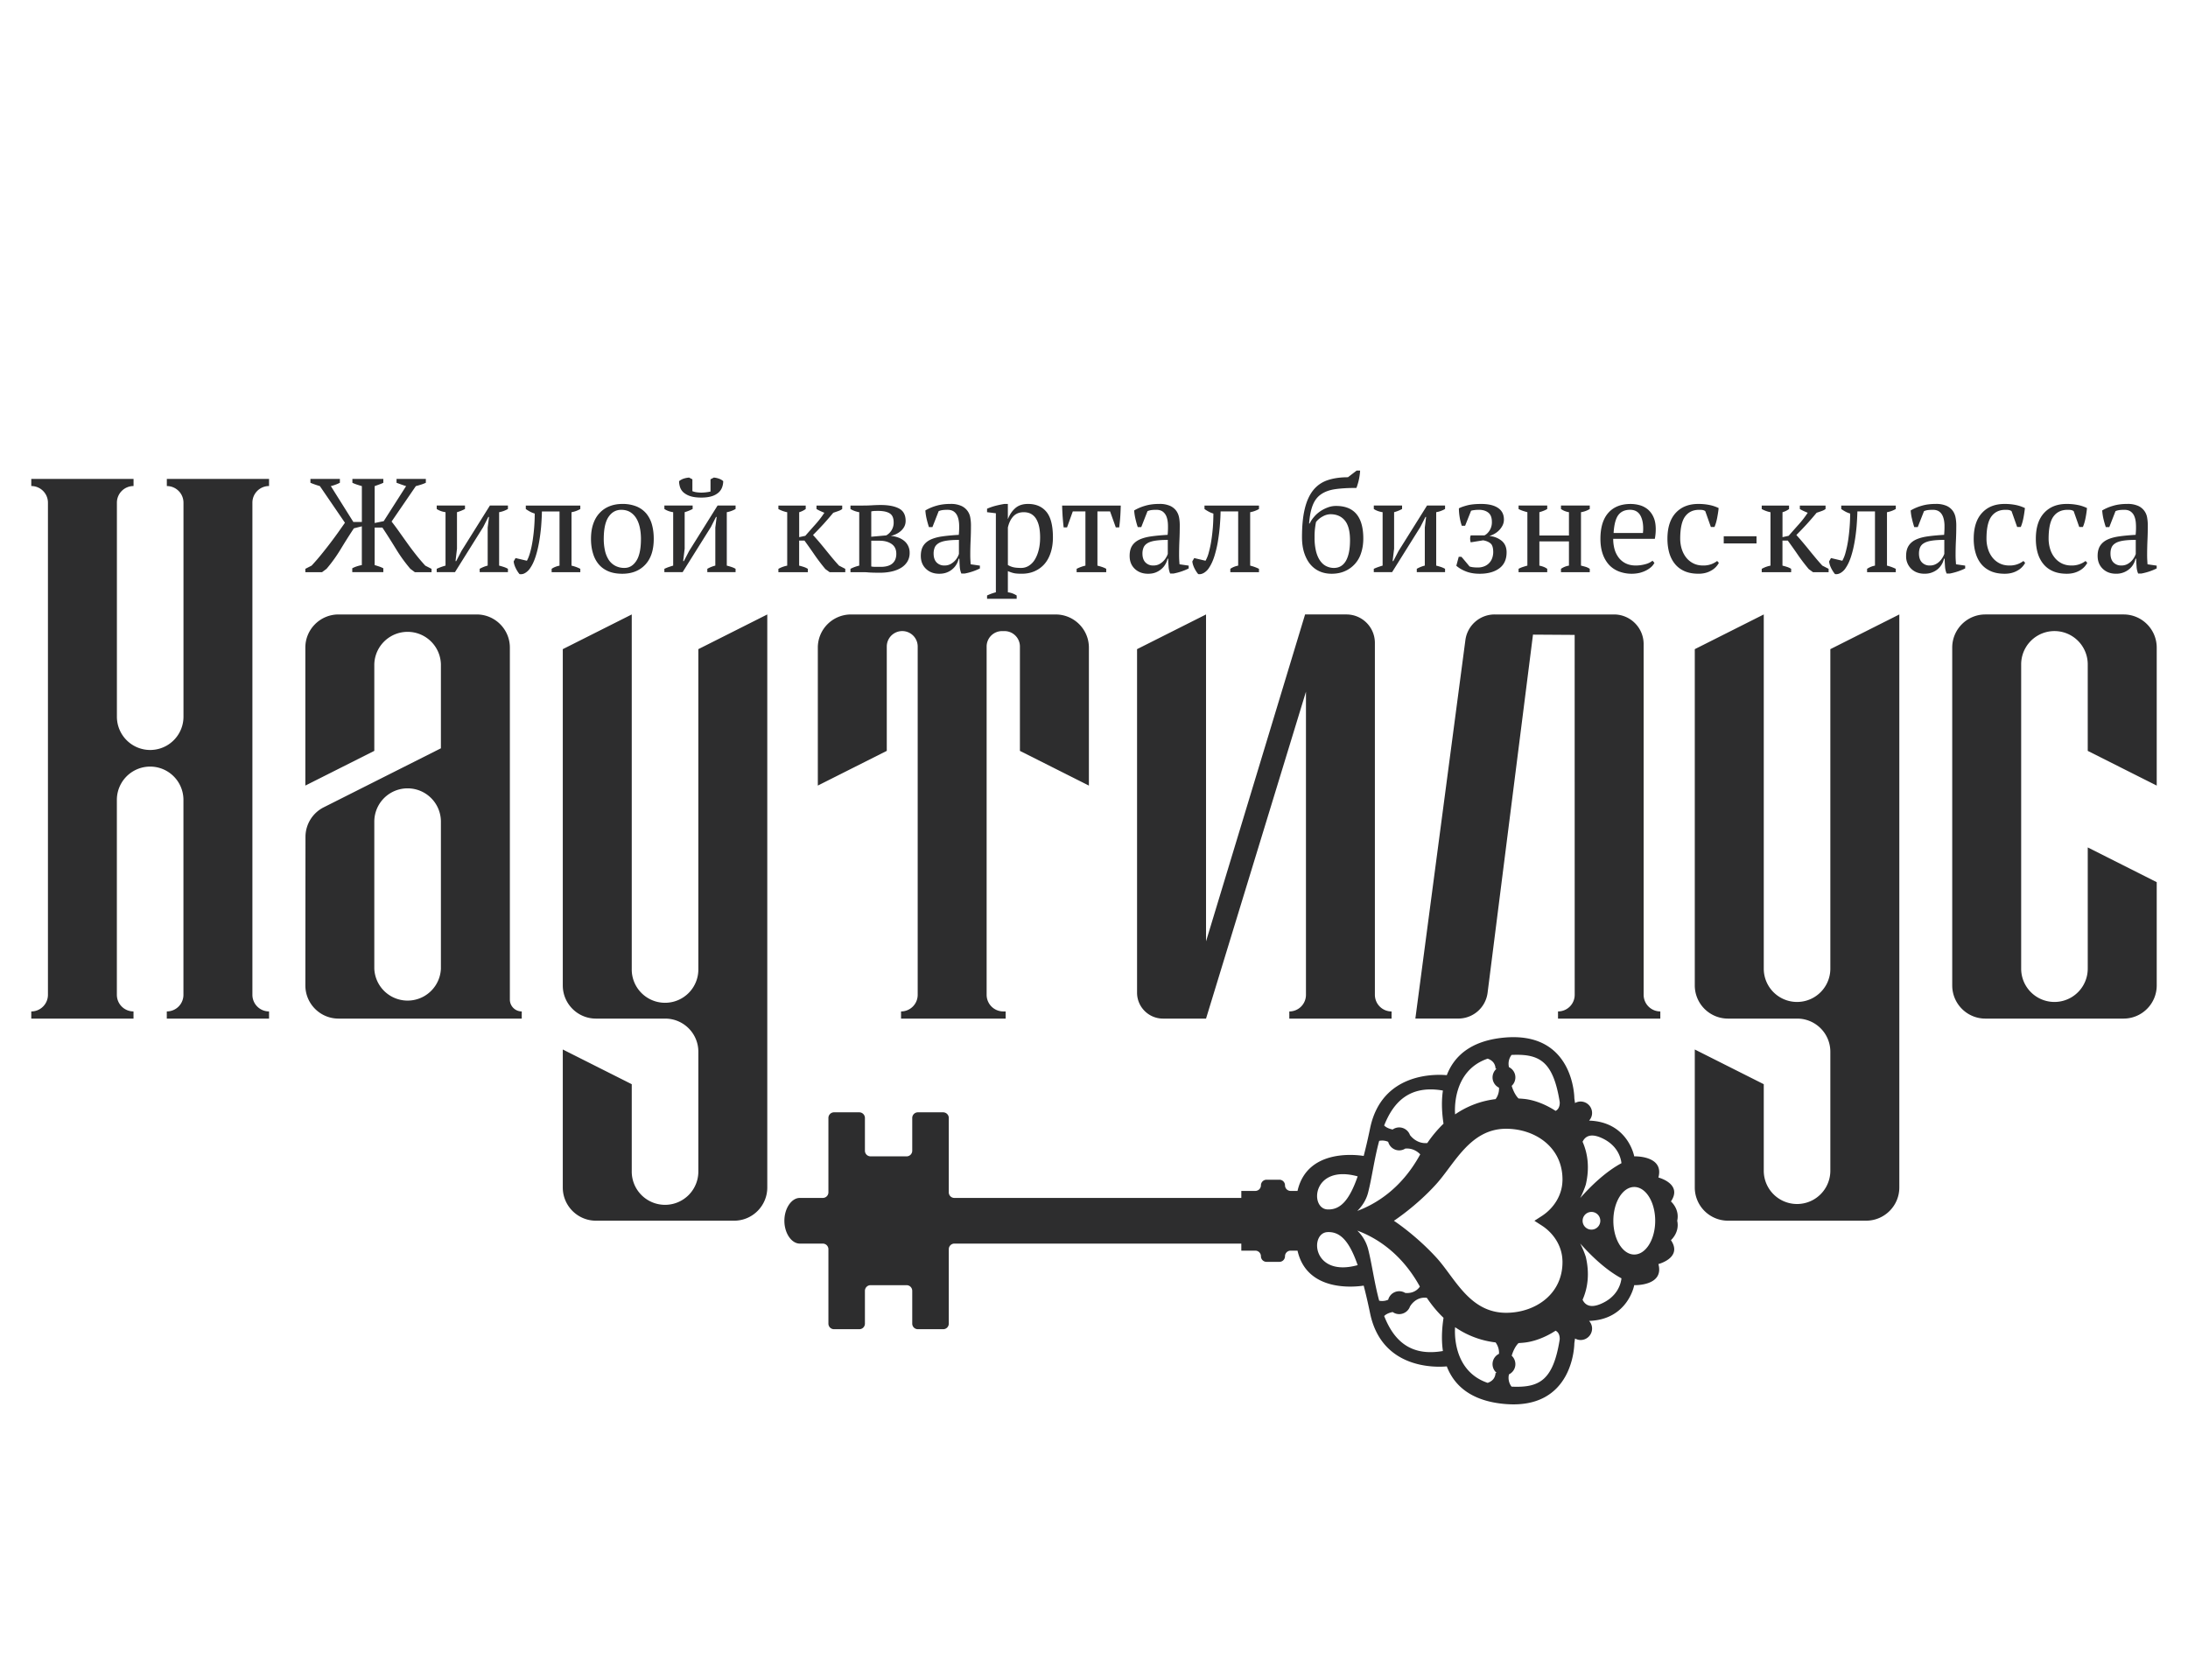 <svg xmlns="http://www.w3.org/2000/svg" width="112" height="86"><path d="M79.752 51.785v.367h5.237v-.367a.853.853 0 01-.854-.852V32.978c0-.838-.68-1.518-1.518-1.518h-6.11a1.51 1.51 0 00-1.496 1.313L72.45 52.15h2.197a1.51 1.51 0 001.5-1.32l2.324-18.337 2.133.014.002 18.427c0 .47-.381.851-.854.851M8.54 24.886c.471 0 .852.381.852.852v10.957a1.704 1.704 0 01-3.408 0V25.737c0-.471.382-.852.852-.852v-.365H1.601v.365c.471 0 .853.381.853.852v25.196a.852.852 0 01-.853.852v.367h5.233v-.367a.852.852 0 01-.852-.852v-9.979a1.704 1.704 0 113.408 0v9.979a.851.851 0 01-.852.852v.367h5.234v-.367a.851.851 0 01-.852-.852V25.737c0-.471.381-.852.852-.852v-.365H8.54v.366zm58.265 6.574l-5.07 16.737V31.46l-3.531 1.777v17.587c0 .734.596 1.328 1.328 1.328h2.203l5.115-16.737v15.519a.851.851 0 01-.852.852v.367h5.234v-.367a.853.853 0 01-.854-.852V32.917c0-.805-.65-1.457-1.457-1.457h-2.116zM35.747 49.596a1.705 1.705 0 11-3.409 0V31.46l-3.53 1.777v17.216c0 .939.761 1.699 1.697 1.699h3.543c.938 0 1.699.76 1.699 1.697v6.092a1.705 1.705 0 11-3.409 0v-4.43l-3.53-1.777V60.8c0 .938.761 1.699 1.697 1.699h7.074c.938 0 1.697-.762 1.697-1.699V31.46l-3.529 1.777v16.359zm57.945 0a1.704 1.704 0 11-3.408 0V31.46l-3.531 1.777v17.216a1.7 1.7 0 001.699 1.699h3.541c.939 0 1.699.76 1.699 1.697v6.092a1.704 1.704 0 11-3.408 0v-4.43l-3.531-1.777V60.8a1.7 1.7 0 001.699 1.699h7.07c.939 0 1.701-.762 1.701-1.699V31.46l-3.531 1.777v16.359zm-67.593 1.582V33.157c0-.938-.761-1.697-1.698-1.697h-7.072c-.938 0-1.699.76-1.699 1.697v7.064l3.53-1.777v-4.43a1.705 1.705 0 013.409 0v4.299l-5.996 3.02a1.697 1.697 0 00-.936 1.516l-.006 7.604c0 .939.76 1.699 1.698 1.699h9.378v-.367a.608.608 0 01-.608-.607m-3.53-1.582a1.706 1.706 0 01-3.409 0v-7.528a1.704 1.704 0 113.409 0v7.528zm19.294-16.439v7.064l3.53-1.777v-5.342a.79.79 0 111.582 0v17.831a.851.851 0 01-.852.852v.367h5.355v-.367h-.121a.852.852 0 01-.853-.852v-17.83a.79.79 0 01.79-.791h.123a.79.79 0 01.791.791v5.342l3.531 1.777v-7.064c0-.938-.762-1.697-1.699-1.697H43.56a1.696 1.696 0 00-1.697 1.696M108.7 31.46h-7.072c-.938 0-1.697.76-1.697 1.697v17.296c0 .939.76 1.699 1.697 1.699h7.072c.939 0 1.699-.76 1.699-1.699v-5.286l-3.531-1.779v6.208a1.704 1.704 0 11-3.408 0V34.015a1.704 1.704 0 013.408 0v4.43l3.531 1.777v-7.064c0-.938-.76-1.698-1.699-1.698m-91.985-2.336c.268-.313.506-.645.716-.992s.437-.709.683-1.081l.408-.103v1.984c-.19.037-.354.092-.49.164v.199h1.59v-.199a1.611 1.611 0 00-.216-.092c-.075-.024-.151-.049-.228-.072V27.01h.395c.246.372.479.74.7 1.102.22.362.465.699.733 1.013l.232.172h.852v-.172l-.32-.164c-.168-.182-.33-.372-.487-.572s-.308-.4-.45-.6l-.413-.58a11.366 11.366 0 00-.376-.506l1.242-1.814c.086-.022.173-.048.26-.075.086-.026.17-.059.252-.095v-.199h-1.5v.198l.234.085c.08.029.165.058.256.085l-1.146 1.795-.463.095v-1.89c.09-.031.174-.061.248-.089a1.65 1.65 0 00.195-.081v-.198h-1.584v.198c.064.031.137.061.219.088s.171.055.266.082v1.836h-.436l-1.152-1.836a2.184 2.184 0 00.463-.17v-.198H15.89v.198c.137.059.298.115.484.17l1.283 1.877-.348.494a22.998 22.998 0 01-.867 1.136c-.16.196-.322.384-.492.565l-.32.164v.172h.854l.231-.172zm8.022-2.143l.26-.512h.035l-.068.54v1.95a1.65 1.65 0 00-.41.164v.17H26v-.17a1.141 1.141 0 00-.205-.092 4.922 4.922 0 00-.246-.072v-2.735c.154-.026.305-.081.451-.163v-.178h-.922l-1.46 2.333-.265.513h-.035l.074-.635v-1.87a2.2 2.2 0 00.41-.163v-.178h-1.447v.178c.124.082.274.137.451.163v2.735a2.995 2.995 0 00-.452.164v.17h.936l1.447-2.312zm3.501 2.143v.172h1.467v-.172a1.75 1.75 0 00-.198-.088 2.14 2.14 0 00-.252-.076v-2.735c.154-.027.305-.081.45-.163v-.178h-2.79v.178c.063.045.133.088.207.129.076.041.158.076.25.103a9.167 9.167 0 01-.106 1.378c-.034.219-.075.418-.126.601s-.107.328-.17.437l-.58-.137-.096.171c.01.104.044.22.105.345s.127.227.195.305a.41.41 0 00.279-.053.78.78 0 00.279-.275c.105-.154.193-.348.266-.576.074-.23.133-.476.178-.737.046-.262.08-.528.104-.798.021-.271.035-.527.04-.768h.901v2.775c-.16.031-.295.086-.403.162m2.408-.234c.132.156.298.277.498.361s.437.125.71.125c.49 0 .882-.154 1.174-.463.291-.309.436-.75.436-1.324 0-.268-.03-.511-.092-.73a1.53 1.53 0 00-.286-.563 1.306 1.306 0 00-.502-.365 1.874 1.874 0 00-.729-.129c-.241 0-.461.04-.658.119-.198.08-.368.195-.508.349-.143.151-.25.339-.325.56s-.112.474-.112.76c0 .27.033.513.1.733.063.221.162.409.294.567m.505-2.426c.164-.242.38-.361.648-.361.178 0 .33.039.457.115a.943.943 0 01.313.318c.083.133.142.291.181.471s.059.373.059.582c0 .51-.078.885-.236 1.126-.156.241-.357.362-.604.362a.971.971 0 01-.49-.117.914.914 0 01-.332-.316 1.467 1.467 0 01-.184-.475 2.762 2.762 0 01-.058-.58c.001-.508.082-.885.246-1.125zm5.24.517l.259-.512h.034l-.068.54v1.95a1.666 1.666 0 00-.41.164v.17h1.447v-.17c-.059-.035-.127-.066-.205-.092s-.158-.049-.245-.072v-2.735c.154-.026.304-.081.45-.163v-.178h-.921l-1.46 2.333-.266.513h-.035l.076-.635v-1.87a2.315 2.315 0 00.408-.163v-.178h-1.446v.178c.124.082.273.137.45.163v2.735c-.076.023-.152.047-.225.072s-.148.057-.226.092v.17h.935l1.448-2.312zm-1.399-1.765a.99.99 0 00.349.188c.145.047.332.072.559.072.219 0 .398-.025.543-.072a.943.943 0 00.341-.188.671.671 0 00.181-.27.92.92 0 00.055-.311.609.609 0 00-.207-.123 1.049 1.049 0 00-.271-.061l-.172.089v.628a2.393 2.393 0 01-.464.054c-.072 0-.151-.006-.238-.017s-.161-.031-.226-.058v-.607l-.17-.088a1.19 1.19 0 00-.273.053.714.714 0 00-.238.131c0 .104.018.207.051.311a.625.625 0 00.18.269m6.358 3.908a.936.936 0 00-.193-.092 3.71 3.71 0 00-.25-.072v-1.282h.273c.172.237.343.478.511.724.169.245.355.49.56.736l.219.158h.798v-.172l-.32-.164a10.547 10.547 0 01-.335-.381c-.113-.137-.227-.275-.34-.416s-.227-.278-.338-.41a16.092 16.092 0 00-.318-.361c.191-.191.373-.382.547-.572.172-.191.336-.381.49-.567a9.04 9.04 0 00.277-.095.67.67 0 00.18-.096v-.178h-1.316v.178c.06.035.121.068.188.099s.138.061.215.092a4.888 4.888 0 01-.457.594c-.163.182-.336.378-.519.587l-.313.068v-1.276a1.167 1.167 0 00.334-.163v-.178h-1.398v.178c.141.077.291.132.451.163v2.735a1.49 1.49 0 00-.451.164v.172h1.508v-.173zm2.977.174c.041.004.092.006.15.012.061.004.133.006.22.01.087.002.204.004.351.004.201 0 .393-.02.575-.059s.345-.1.483-.182c.14-.08.25-.188.333-.316a.848.848 0 00.124-.467.767.767 0 00-.292-.618 1.043 1.043 0 00-.309-.167 1.443 1.443 0 00-.367-.076c.087-.018.177-.049.269-.092s.174-.096.247-.16a.801.801 0 00.179-.225.63.63 0 00.068-.293c0-.301-.112-.511-.336-.632-.225-.12-.538-.181-.939-.181a7.767 7.767 0 00-.434.014 7.622 7.622 0 01-.501.014h-.614v.178c.127.076.277.132.449.163v2.735a1.958 1.958 0 00-.449.164v.172h.656c.049 0 .096 0 .137.002m.271-3.113a.784.784 0 01.172-.024 5.66 5.66 0 01.173-.003c.263 0 .462.041.597.125.137.084.205.238.205.461a.74.74 0 01-.381.668l-.766.069v-1.296zm0 1.5h.43c.25 0 .455.057.613.168.16.111.239.278.239.502 0 .213-.065.378-.198.494-.131.115-.332.174-.6.174h-.242c-.098 0-.18-.006-.242-.02v-1.318zm3.479 1.691c.146 0 .275-.021.389-.066a.974.974 0 00.607-.703h.035c.004.15.012.287.02.412.01.125.037.24.082.346h.17a2.981 2.981 0 00.779-.26v-.145l-.472-.068-.014-.23a3.987 3.987 0 01-.006-.26c0-.232.005-.475.017-.727s.018-.515.018-.789a2.23 2.23 0 00-.034-.381.793.793 0 00-.462-.604 1.3 1.3 0 00-.555-.1c-.26 0-.495.029-.707.09-.211.059-.403.14-.576.244.009.143.031.285.064.43.035.146.074.287.119.424h.178l.32-.818a.802.802 0 01.236-.059 2.1 2.1 0 01.215-.01c.137 0 .246.031.33.092s.148.147.191.26c.043.111.068.244.075.402.007.156.001.333-.017.528-.318.019-.599.044-.84.079-.24.033-.443.09-.607.166-.164.078-.287.184-.371.317s-.126.306-.126.516c0 .272.087.493.263.661.175.169.401.253.679.253m-.232-1.34c.036-.089.103-.162.198-.222s.227-.103.395-.13c.169-.026.385-.041.648-.041v.717a.907.907 0 01-.436.525.639.639 0 01-.301.068.536.536 0 01-.41-.16c-.1-.107-.149-.258-.149-.453a.824.824 0 01.055-.304zm4.197 2.453c-.082-.051-.16-.088-.232-.113s-.146-.041-.219-.051v-1.084c.115.049.219.084.314.105.095.021.227.029.396.029.24 0 .46-.041.658-.129.197-.086.366-.209.505-.368s.245-.354.32-.587c.076-.232.113-.491.113-.777 0-.605-.111-1.041-.335-1.311-.224-.268-.536-.402-.94-.402-.265 0-.479.069-.642.208-.164.14-.291.325-.382.556h-.008v-.764h-.17a5.15 5.15 0 00-.447.092 2.88 2.88 0 00-.447.154v.177l.451.055v4.046a2.549 2.549 0 00-.451.164v.17h1.516v-.17zm-.452-3.472c.055-.246.148-.439.28-.58s.31-.212.532-.212c.154 0 .285.032.393.096a.722.722 0 01.258.27c.066.116.114.253.145.409.029.157.044.328.044.516 0 .228-.022.436-.068.623-.045.189-.11.354-.194.496a.956.956 0 01-.307.326.733.733 0 01-.406.117c-.164 0-.297-.012-.4-.037a.964.964 0 01-.275-.113v-1.911zm2.857-.014h.173l.294-.818h.647v2.775a1.948 1.948 0 00-.45.164v.172h1.515v-.172c-.086-.055-.236-.109-.45-.164v-2.775h.647l.293.818h.174c.025-.195.045-.391.057-.583.012-.194.018-.372.023-.536h-3.002c.004.174.014.354.025.542.014.189.031.382.054.577m4.321 2.373c.145 0 .275-.021.389-.066a1.04 1.04 0 00.295-.178.884.884 0 00.205-.25.899.899 0 00.107-.275h.033c.004.15.012.287.021.412.008.125.035.24.08.346h.172a3.05 3.05 0 00.777-.26v-.145l-.469-.068c-.006-.081-.012-.158-.016-.23a4.85 4.85 0 01-.006-.26c0-.232.006-.475.016-.727.012-.252.018-.515.018-.789 0-.127-.01-.254-.033-.381s-.07-.244-.143-.348a.8.8 0 00-.318-.256 1.306 1.306 0 00-.555-.1c-.26 0-.496.029-.707.09-.211.059-.402.14-.578.244.01.143.031.285.066.43.033.146.072.287.119.424h.178l.32-.818a.774.774 0 01.234-.059c.082-.008.152-.01.215-.01.137 0 .246.031.332.092a.568.568 0 01.191.26c.043.111.068.244.074.402a4.07 4.07 0 01-.016.528c-.32.019-.6.044-.842.079-.24.033-.443.09-.605.166-.164.078-.289.184-.373.317s-.125.306-.125.516c0 .272.086.493.262.661s.405.253.682.253m-.232-1.34c.035-.089.102-.162.197-.222s.227-.103.396-.13c.168-.026.385-.041.648-.041v.717a.851.851 0 01-.076.167.896.896 0 01-.36.358.639.639 0 01-.301.068.535.535 0 01-.41-.16c-.1-.107-.15-.258-.15-.453a.804.804 0 01.056-.304zm2.797 1.356c.088.018.18 0 .279-.053a.785.785 0 00.281-.275c.104-.155.193-.348.266-.576.072-.23.133-.476.178-.736.043-.263.08-.529.102-.799.023-.271.037-.527.041-.768h.9v2.775c-.16.032-.295.088-.402.164v.172h1.467v-.172a2.14 2.14 0 00-.451-.164v-2.735c.154-.027.307-.082.451-.163v-.178h-2.789v.178c.061.045.131.088.207.129.074.041.158.076.248.103 0 .224-.008.454-.025.692-.02.238-.045.467-.08.686a5.017 5.017 0 01-.127.601 1.746 1.746 0 01-.17.437l-.58-.137-.096.171c.01.105.045.22.105.345.062.123.126.224.195.303m5.73-.51c.133.162.293.285.48.369s.393.125.623.125c.25 0 .475-.043.676-.133a1.486 1.486 0 00.834-.941c.072-.221.109-.463.109-.727 0-1.113-.465-1.671-1.395-1.671-.143 0-.281.024-.418.075s-.266.115-.387.197-.229.178-.32.287c-.096.109-.17.223-.223.34h-.032c.031-.395.096-.713.193-.953.098-.242.244-.427.436-.553.191-.129.434-.213.725-.254s.646-.061 1.066-.061a.9.9 0 00.051-.137 2.755 2.755 0 00.114-.489 2.62 2.62 0 00.027-.262h-.178l-.445.341c-.395 0-.742.05-1.039.15-.295.1-.541.269-.734.508s-.34.556-.434.948c-.098.394-.145.881-.145 1.463 0 .296.037.559.109.789.075.231.176.428.307.589m.246-1.796c.014-.124.033-.243.055-.357a1.07 1.07 0 01.352-.292.832.832 0 01.385-.109c.314 0 .561.106.738.32.176.213.266.551.266 1.014 0 .453-.07.803-.207 1.048-.141.245-.346.368-.619.368-.131 0-.258-.029-.379-.086s-.225-.146-.316-.271-.164-.285-.215-.482a2.857 2.857 0 01-.078-.727 3.68 3.68 0 01.018-.426zm5.397-.105l.26-.512h.033l-.066.54v1.95a1.62 1.62 0 00-.41.164v.17h1.447v-.17a1.174 1.174 0 00-.205-.092 4.718 4.718 0 00-.248-.072v-2.735c.156-.026.307-.081.453-.163v-.178h-.922l-1.461 2.333-.266.513h-.035l.076-.635v-1.87a1.87 1.87 0 00.408-.163v-.178h-1.447v.178c.123.082.275.137.451.163v2.735a5.321 5.321 0 00-.223.072c-.074.025-.15.057-.229.092v.17h.938l1.446-2.312zm3.035 2.395c.416 0 .75-.09 1.002-.275.252-.185.377-.459.377-.822 0-.256-.086-.452-.254-.592a1.124 1.124 0 00-.629-.242c.086-.027.174-.064.264-.115s.168-.111.24-.185c.07-.072.127-.154.174-.245a.668.668 0 00.068-.3c0-.263-.102-.462-.307-.597-.201-.135-.49-.201-.859-.201-.293 0-.533.025-.721.075s-.328.101-.418.15a2.957 2.957 0 00.148.893h.17l.307-.771a.923.923 0 01.148-.03c.078-.011.162-.017.254-.017.199 0 .359.049.48.146.123.098.182.256.182.475a.782.782 0 01-.256.604.57.57 0 01-.127.086h-.701a.459.459 0 00-.029.176.69.69 0 00.029.178l.637-.103c.16.028.285.08.377.158.094.077.139.228.139.448a.916.916 0 01-.047.286.696.696 0 01-.391.431.878.878 0 01-.365.068c-.178 0-.314-.018-.41-.053a25.478 25.478 0 00-.219-.264c-.074-.089-.137-.165-.197-.229h-.137l-.123.457c.133.119.299.215.498.293s.43.117.696.117m3.459-.252a.911.911 0 00-.17-.096 1.453 1.453 0 00-.232-.068v-1.241h1.514v1.241a.962.962 0 00-.408.164v.172h1.473v-.172a.724.724 0 00-.211-.102 4.555 4.555 0 00-.238-.063v-2.735a1.22 1.22 0 00.449-.163v-.178h-1.473v.178a.96.96 0 00.408.163v1.194h-1.514v-1.194c.164-.046.299-.1.402-.163v-.178h-1.467v.178a1.3 1.3 0 00.213.092c.076.025.156.049.238.071v2.735a5.643 5.643 0 00-.238.072 1.254 1.254 0 00-.213.092v.172H79.2v-.171zm3.138-.234c.137.156.307.277.512.361a1.858 1.858 0 001.07.082c.117-.029.229-.07.328-.119.1-.051.189-.109.268-.178a.7.7 0 00.17-.219l-.096-.109a.923.923 0 01-.367.178 1.854 1.854 0 01-.486.068c-.195 0-.365-.035-.51-.105a.999.999 0 01-.363-.291 1.32 1.32 0 01-.217-.434 2.03 2.03 0 01-.07-.535h2.131a2.642 2.642 0 00.047-.49c0-.246-.037-.452-.113-.617a1.087 1.087 0 00-.293-.4 1.121 1.121 0 00-.412-.215 1.757 1.757 0 00-.473-.064c-.49 0-.869.152-1.139.457-.268.305-.402.748-.402 1.33 0 .273.035.52.105.736.07.218.176.406.31.564m.506-2.526c.135-.174.334-.263.594-.263.232 0 .4.087.512.26.107.173.162.405.162.696 0 .036 0 .074-.002.111a2.193 2.193 0 00-.01.121h-1.502c.026-.44.11-.749.246-.925zm4.744 2.852a.97.97 0 00.398-.398l-.088-.096a1.161 1.161 0 01-.299.164 1.163 1.163 0 01-.418.068c-.195 0-.367-.039-.514-.116-.148-.077-.271-.181-.369-.311s-.17-.276-.219-.44a1.822 1.822 0 01-.072-.504c0-.537.086-.918.254-1.143.168-.226.406-.338.717-.338.094 0 .164.006.203.017a.306.306 0 01.109.052l.287.811h.184c.055-.123.1-.277.137-.463.035-.187.063-.355.076-.506a1.897 1.897 0 00-.447-.153 2.84 2.84 0 00-.598-.058c-.486 0-.871.153-1.154.461-.281.307-.422.749-.422 1.326 0 .27.035.514.098.734.068.221.166.409.299.566.131.156.295.277.494.361.197.084.43.125.699.125.247.001.462-.052.645-.159m4.096-.092c-.053-.035-.117-.066-.193-.092s-.158-.049-.25-.072v-1.282h.273c.172.237.344.478.512.724.168.245.355.49.561.736l.217.158h.799v-.172l-.32-.164a9.657 9.657 0 01-.334-.381c-.113-.137-.229-.275-.342-.416s-.227-.278-.338-.41a14.03 14.03 0 00-.316-.361c.191-.191.373-.382.547-.572.172-.191.336-.381.49-.567.109-.036.201-.067.275-.095a.684.684 0 00.182-.096v-.178h-1.316v.178c.059.035.121.068.188.099s.137.061.215.092a5.098 5.098 0 01-.457.594c-.164.182-.336.378-.52.587l-.314.068v-1.276a1.077 1.077 0 00.335-.163v-.178H90.18v.178c.141.077.291.132.449.163v2.735a1.476 1.476 0 00-.449.164v.172h1.506v-.173zm2.246.268c.086.018.18 0 .277-.053a.77.77 0 00.281-.275c.105-.155.193-.348.266-.576.074-.23.133-.476.178-.736.047-.263.08-.529.104-.799.021-.271.035-.527.041-.768h.9v2.775a1.093 1.093 0 00-.404.164v.172h1.469v-.172a2.14 2.14 0 00-.451-.164v-2.735c.154-.027.305-.082.451-.163v-.178H94.25v.178c.064.045.133.088.207.129.076.041.158.076.25.103a9.724 9.724 0 01-.105 1.378 5.442 5.442 0 01-.127.601 1.746 1.746 0 01-.17.437l-.58-.137-.096.171c.01.105.045.22.105.345.063.123.128.224.196.303m6.664-.288v-.144l-.469-.068-.016-.23a4.85 4.85 0 01-.006-.26c0-.232.006-.475.018-.727s.018-.516.018-.789c0-.127-.012-.254-.035-.381s-.07-.244-.143-.348a.807.807 0 00-.316-.256 1.325 1.325 0 00-.559-.1c-.258 0-.494.029-.705.09-.211.059-.402.14-.576.244.01.142.029.285.066.43.033.146.072.287.117.424h.178l.32-.818c.078-.033.156-.052.236-.059s.15-.01.215-.01c.137 0 .246.031.33.092s.148.147.191.26c.043.111.068.244.076.402.004.156 0 .333-.018.528-.318.019-.598.044-.84.079-.24.033-.443.089-.607.166-.164.078-.287.184-.371.317s-.127.306-.127.515a.88.88 0 00.262.662c.176.168.402.252.68.252.145 0 .275-.021.389-.068.115-.043.213-.104.299-.176a.99.99 0 00.308-.525h.033c.006.15.012.287.021.412s.037.24.082.346h.17a3.16 3.16 0 00.779-.26m-1.068-.744a1.061 1.061 0 01-.221.361.77.77 0 01-.219.164.625.625 0 01-.299.068.53.53 0 01-.408-.16c-.102-.107-.15-.258-.15-.453 0-.115.018-.217.053-.305a.463.463 0 01.199-.222c.094-.06.227-.103.395-.13.168-.026.385-.041.65-.041v.718zm1.9.53c.133.156.299.277.496.361s.43.125.699.125c.244 0 .459-.053.645-.16a.958.958 0 00.398-.398l-.088-.096a1.142 1.142 0 01-.717.232c-.195 0-.367-.039-.514-.116-.148-.077-.271-.181-.369-.311s-.172-.276-.219-.44a1.75 1.75 0 01-.072-.504c0-.537.086-.918.254-1.143.168-.226.406-.338.715-.338.096 0 .164.006.205.017s.078.028.109.052l.287.811h.184c.055-.123.1-.277.137-.463a6.03 6.03 0 00.076-.506 1.929 1.929 0 00-.447-.153 2.84 2.84 0 00-.598-.058c-.486 0-.871.153-1.152.461-.283.307-.424.749-.424 1.326 0 .27.033.514.1.734.065.221.164.409.295.567m3.182 0c.131.156.295.277.494.361.197.084.43.125.699.125.244 0 .459-.053.645-.16a.97.97 0 00.398-.398l-.088-.096a1.152 1.152 0 01-.717.232c-.197 0-.367-.039-.516-.116a1.074 1.074 0 01-.367-.311c-.1-.13-.172-.276-.219-.44s-.072-.332-.072-.504c0-.537.084-.918.252-1.143.168-.226.408-.338.717-.338.096 0 .164.006.205.017s.076.028.109.052l.285.811h.186c.055-.123.1-.277.137-.463a5.25 5.25 0 00.074-.506 1.865 1.865 0 00-.447-.153 2.827 2.827 0 00-.598-.058c-.486 0-.869.153-1.152.461-.281.307-.422.749-.422 1.326 0 .27.033.514.098.734.066.221.166.409.299.567m5.32.002c-.006-.081-.01-.158-.014-.23a4.85 4.85 0 01-.006-.26c0-.232.006-.475.016-.727.012-.252.018-.516.018-.789 0-.127-.012-.254-.033-.381a.793.793 0 00-.461-.604 1.31 1.31 0 00-.557-.1c-.258 0-.494.029-.705.09-.213.059-.404.14-.578.244.01.142.031.285.064.43.035.146.074.287.121.424h.178l.318-.818a.772.772 0 01.236-.059c.078-.007.152-.01.215-.01.137 0 .246.031.33.092a.542.542 0 01.191.26c.045.111.068.244.074.402.008.156.004.333-.016.528-.318.019-.6.044-.84.079-.24.033-.443.089-.607.166-.162.078-.287.184-.371.317s-.127.306-.127.515c0 .273.088.494.264.662s.4.252.68.252a1.022 1.022 0 00.684-.244.884.884 0 00.205-.25.892.892 0 00.105-.275h.035c.004.15.012.287.021.412.008.125.035.24.08.346h.17a2.994 2.994 0 00.779-.26v-.144l-.469-.068zm-.601-.532a.996.996 0 01-.217.361.832.832 0 01-.219.164.63.63 0 01-.299.068.546.546 0 01-.412-.16c-.1-.107-.148-.258-.148-.453 0-.115.018-.217.055-.305.035-.089.102-.162.197-.222s.227-.103.396-.13c.168-.026.383-.041.646-.041v.718zm-21.092-.904h1.678v.369h-1.678zm-2.703 34.058c.613-.904-.641-1.225-.641-1.225.307-1.137-1.238-1.084-1.238-1.084s-.318-1.764-2.311-1.83a.569.569 0 00.154-.391.587.587 0 00-.588-.586.564.564 0 00-.285.078l-.035-.242s0-3.453-3.613-3.107c-1.746.168-2.561.996-2.916 1.922-.545-.051-3.33-.162-3.926 2.719-.111.533-.219.998-.328 1.416-.422-.068-2.9-.359-3.387 1.791h-.354a.288.288 0 01-.287-.287.288.288 0 00-.287-.287h-.658a.288.288 0 00-.287.287.288.288 0 01-.287.287h-.717v.359H48.853a.285.285 0 01-.286-.285V57.24a.29.29 0 00-.287-.289h-1.297a.29.29 0 00-.287.289v1.678a.288.288 0 01-.287.287h-1.848a.288.288 0 01-.287-.287V57.24a.29.29 0 00-.287-.289h-1.296a.288.288 0 00-.286.289v3.809a.286.286 0 01-.288.285h-1.179c-.414 0-.787.523-.787 1.17 0 .645.373 1.168.787 1.168h1.179c.159 0 .288.129.288.287v3.809c0 .16.127.287.286.287h1.296a.286.286 0 00.287-.287V66.09a.29.29 0 01.287-.289h1.848a.29.29 0 01.287.289v1.678c0 .16.129.287.287.287h1.297a.286.286 0 00.287-.287v-3.809c0-.158.128-.287.286-.287h14.688v.361h.717c.158 0 .287.129.287.287s.129.287.287.287h.658c.158 0 .287-.129.287-.287s.129-.287.287-.287h.354c.486 2.148 2.965 1.857 3.387 1.791.109.416.217.883.328 1.416.596 2.881 3.381 2.77 3.926 2.719.355.924 1.17 1.752 2.916 1.92 3.613.35 3.613-3.104 3.613-3.104l.035-.244a.587.587 0 00.285.078.589.589 0 00.588-.588.579.579 0 00-.154-.391c1.992-.066 2.311-1.83 2.311-1.83s1.545.055 1.238-1.08c0 0 1.254-.322.641-1.225 0 0 .455-.389.322-.992.133-.603-.322-.989-.322-.989m-8.158-7.502c1.41-.063 2.127.295 2.465 2.408 0 0 .037.334-.211.457-.549-.359-1.141-.57-1.633-.615a8.988 8.988 0 00-.264-.02c-.189-.188-.297-.473-.35-.646a.595.595 0 00.189-.432.581.581 0 00-.328-.525.742.742 0 01.132-.627zm-1.223.191c.205.072.389.219.404.512h.057a.583.583 0 00.119.974.896.896 0 01-.174.586 4.613 4.613 0 00-2.072.781c-.008-.079-.193-2.22 1.666-2.853zm-2.291 1.633c-.098.664-.029 1.297.031 1.697a6.295 6.295 0 00-.83.99c-.568.057-.887-.41-.887-.41v.002a.588.588 0 00-.551-.391.577.577 0 00-.336.107c-.221-.047-.354-.123-.434-.207.474-1.2 1.304-2.085 3.007-1.788zm-3.83 5.228c.193-.744.318-1.732.568-2.652a.758.758 0 01.461.049c.066.25.293.438.564.438a.57.57 0 00.313-.094v.002c.4-.033.658.184.764.297-.006.012-.012.02-.02.033-.971 1.766-2.309 2.531-3.201 2.861.258-.256.457-.57.551-.934zm-.533-.834c-.441 1.271-.912 1.721-1.545 1.693-.928-.042-.778-2.331 1.545-1.693zm-1.545 2.854c.633-.029 1.104.42 1.545 1.691-2.323.641-2.473-1.648-1.545-1.691zm2.646 3.512c-.25-.922-.375-1.908-.568-2.652a2.037 2.037 0 00-.551-.936c.893.33 2.23 1.098 3.201 2.863 0 0-.207.375-.744.328v.002a.584.584 0 00-.877.346.773.773 0 01-.461.049zm3.262 2.576c-1.703.297-2.533-.588-3.006-1.791.08-.084.213-.158.434-.205a.577.577 0 00.336.107.588.588 0 00.551-.391v.002s.275-.521.863-.445c.271.404.559.744.854 1.023-.061.403-.13 1.036-.032 1.7zm2.752 1.121h-.057c-.016.291-.199.438-.404.51-1.859-.631-1.674-2.771-1.666-2.85a4.596 4.596 0 002.072.779c.102.141.189.34.174.584a.585.585 0 00-.119.977zm3.226-1.705c-.338 2.111-1.055 2.471-2.465 2.408a.745.745 0 01-.131-.629.58.58 0 00.328-.523.593.593 0 00-.189-.432c.053-.176.16-.459.35-.646.092-.006.18-.012.264-.021.492-.045 1.084-.256 1.633-.613.247.12.21.456.21.456zm-.925-5.846c.619.396 1.047 1.063 1.066 1.797l.002.014c.037 1.713-1.402 2.656-2.871 2.662-1.898.008-2.637-1.799-3.594-2.838-1.068-1.162-2.164-1.873-2.164-1.873s1.152-.752 2.164-1.875c.947-1.045 1.738-2.846 3.594-2.836 1.469.004 2.908.949 2.871 2.66l-.002.016c-.02.734-.447 1.4-1.066 1.797l-.369.238.369.238zm2.263-2.096c.197-.844.104-1.576-.166-2.188.119-.252.377-.447.926-.215.873.369 1.035 1.049 1.064 1.313-.801.43-1.547 1.146-2.111 1.783.199-.392.287-.693.287-.693zm.741 1.858a.453.453 0 11-.906 0 .453.453 0 01.906 0zm.019 4.258c-.549.234-.807.037-.926-.215.27-.611.363-1.344.166-2.188 0 0-.088-.299-.287-.691.565.635 1.311 1.352 2.111 1.783-.029.264-.191.944-1.064 1.311zm1.719-2.53c-.592 0-1.07-.775-1.07-1.729 0-.955.479-1.729 1.07-1.729.594 0 1.072.773 1.072 1.729 0 .954-.478 1.729-1.072 1.729z" fill="#2D2D2E"/></svg>